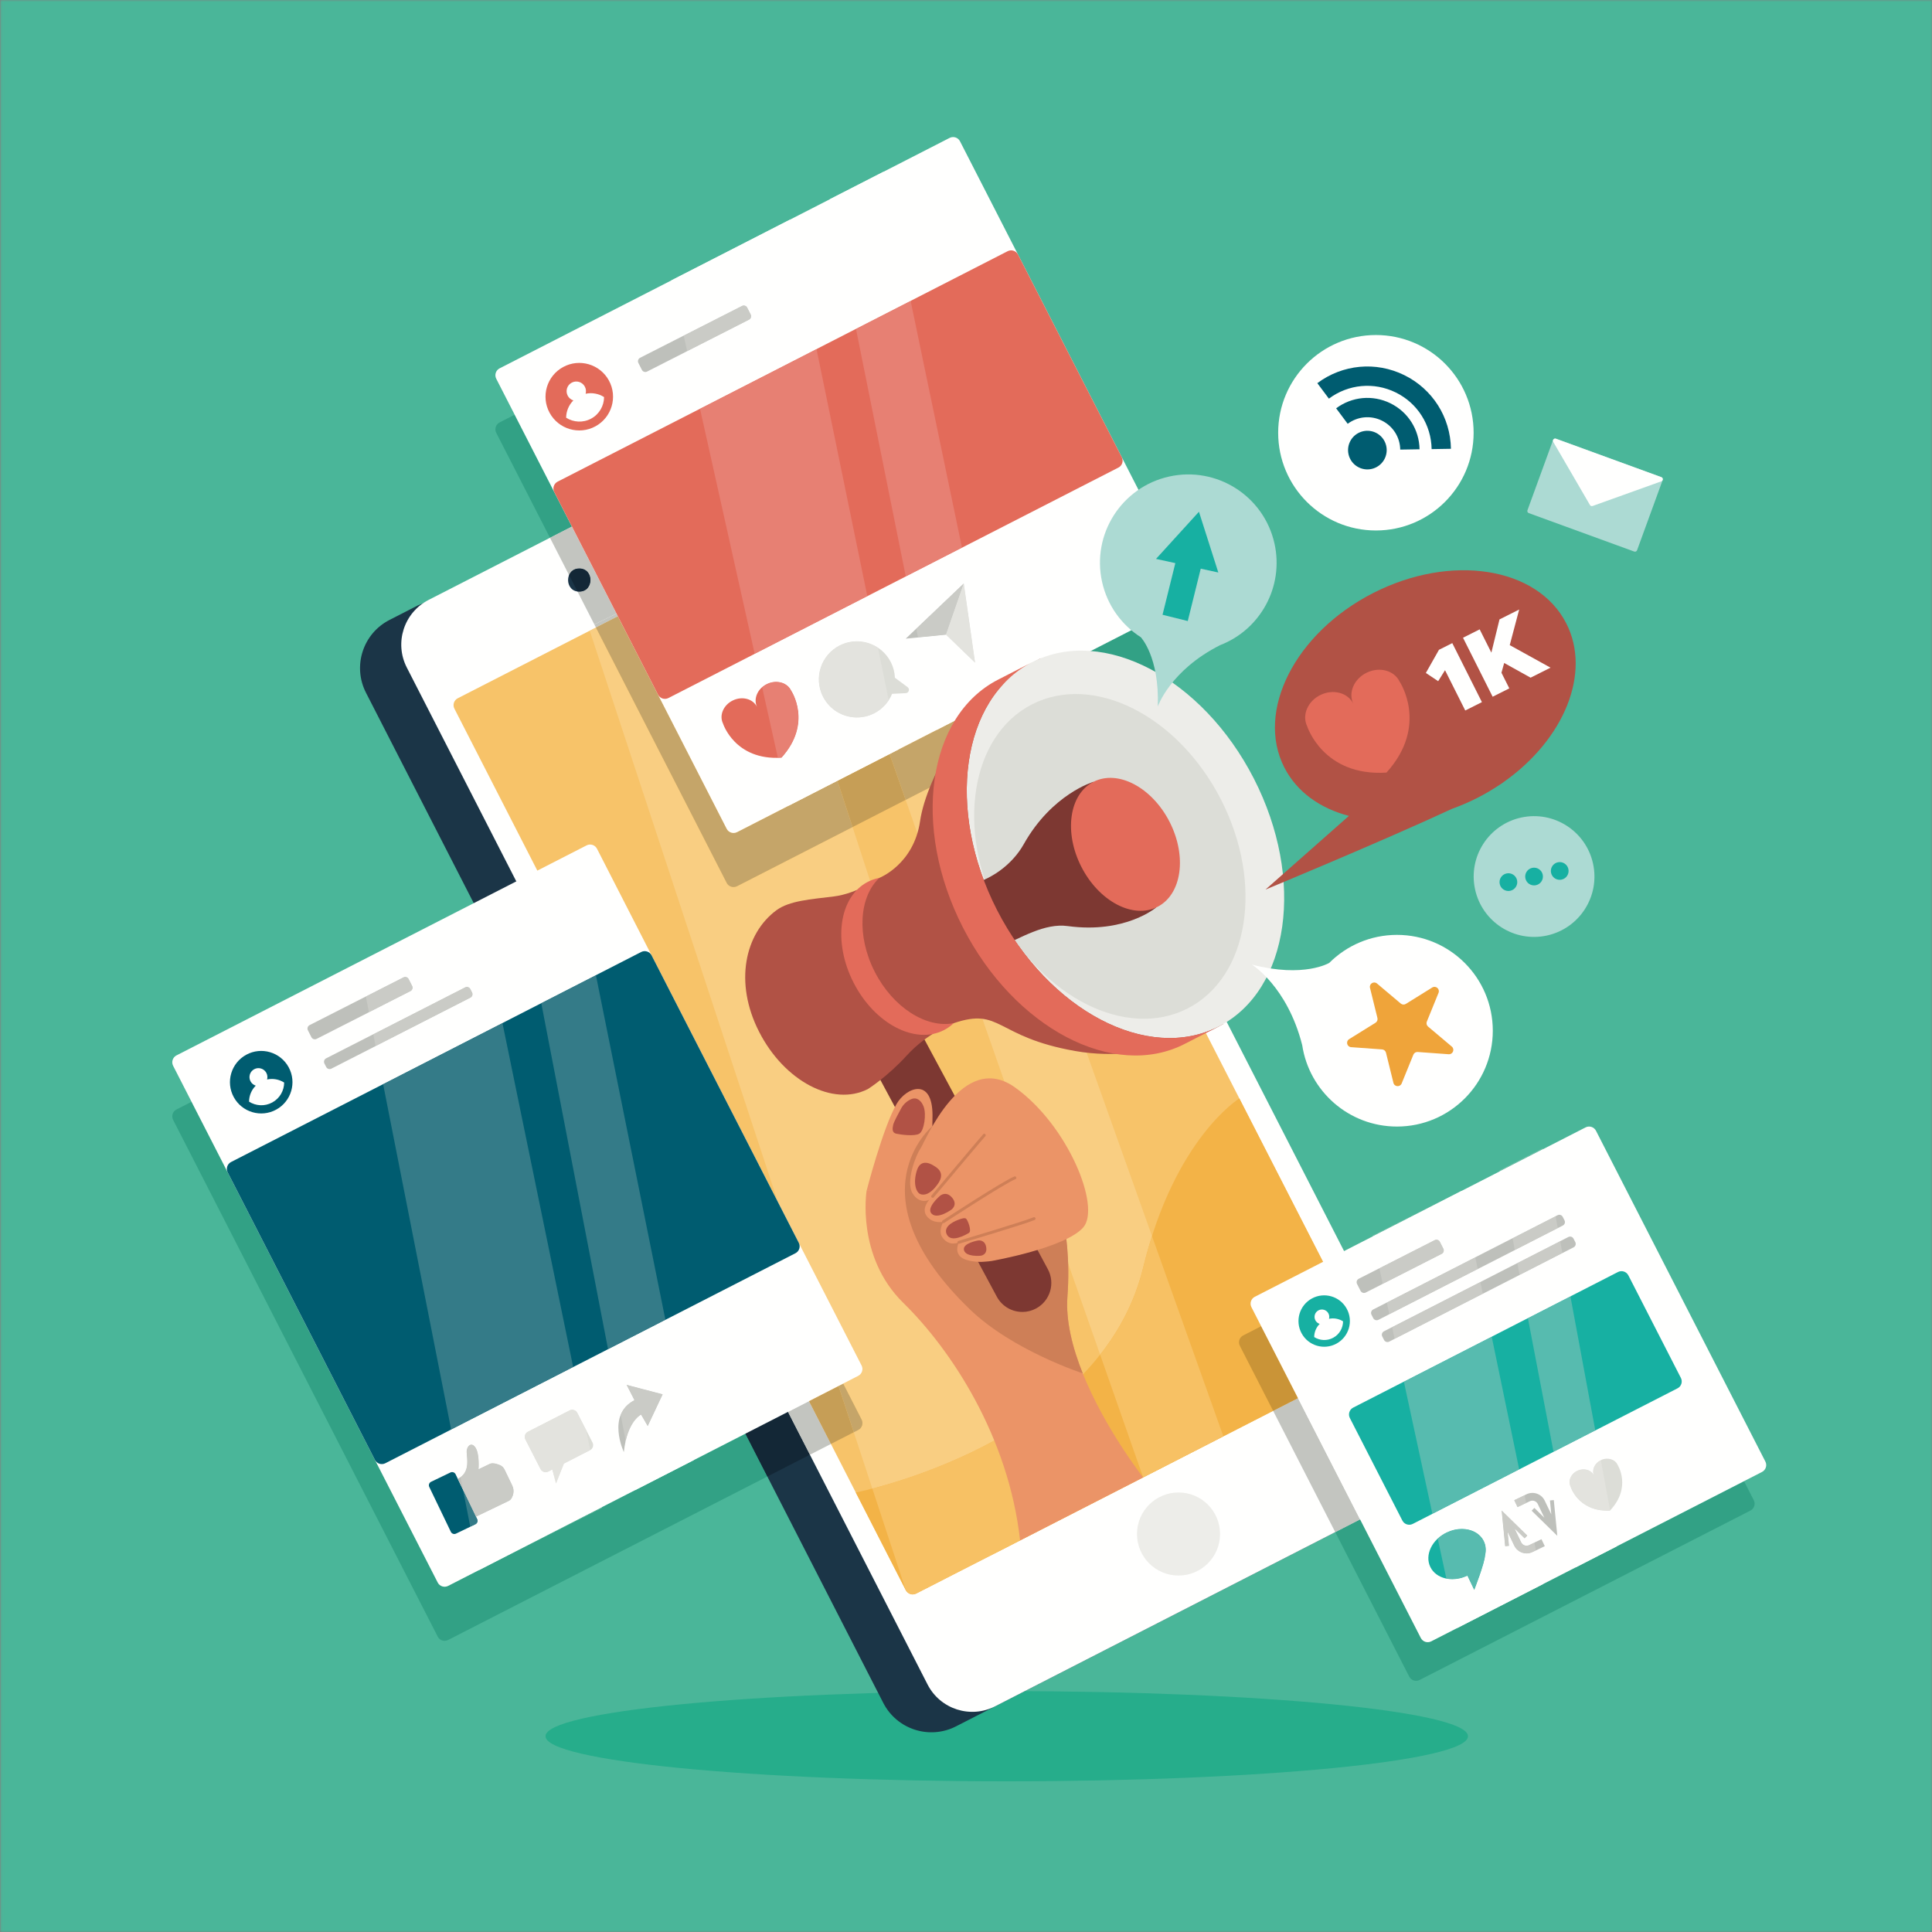 <?xml version="1.0" encoding="UTF-8"?>
<svg width="500px" height="500px" viewBox="0 0 500 500" version="1.1" xmlns="http://www.w3.org/2000/svg" xmlns:xlink="http://www.w3.org/1999/xlink">
    <rect x="0" y="0" width="500" height="500" fill="#808080" stroke="none"/>
    <!-- Generator: Sketch 52.3 (67297) - http://www.bohemiancoding.com/sketch -->
    <title>3392209</title>
    <desc>Created with Sketch.</desc>
    <defs>
        <polygon id="path-1" points="0.06 0 500 0 500 500 0.06 500"></polygon>
    </defs>
    <g id="Page-1" stroke="none" stroke-width="1" fill="none" fill-rule="evenodd">
        <g id="3392209">
            <g id="Group-3">
                <mask id="mask-2" fill="white">
                    <use xlink:href="#path-1"></use>
                </mask>
                <g id="Clip-2"></g>
                <polygon id="Fill-1" fill="#4AB699" mask="url(#mask-2)" points="0.06 500 500 500 500 0 0.06 0"></polygon>
            </g>
            <path d="M379.916,449.333 C379.916,455.776 326.472,461 260.547,461 C194.621,461 141.177,455.776 141.177,449.333 C141.177,442.89 194.621,437.667 260.547,437.667 C326.472,437.667 379.916,442.89 379.916,449.333" id="Fill-4" fill="#26AD8B"></path>
            <path d="M364.417,386.865 L247.423,446.775 C240.541,450.3 232.105,447.577 228.581,440.695 L94.719,179.284 C91.194,172.402 93.916,163.966 100.799,160.441 L108.138,156.683 L217.855,111.073 C224.738,107.549 225.89,104.341 229.414,111.223 L370.497,368.023 C374.022,374.905 371.299,383.342 364.417,386.865" id="Fill-5" fill="#1B3547"></path>
            <path d="M365.308,386.41 L257.549,441.591 C251.158,444.863 243.324,442.335 240.052,435.944 L105.278,172.753 C102.006,166.362 104.534,158.529 110.924,155.257 L218.683,100.076 C225.073,96.804 232.907,99.332 236.179,105.722 L370.953,368.913 C374.226,375.304 371.698,383.138 365.308,386.41" id="Fill-6" fill="#FFFFFE"></path>
            <path d="M164.342,145.077 C163.402,145.435 162.324,145.035 161.854,144.12 C161.35,143.137 161.737,141.932 162.72,141.427 L188.184,128.359 C189.162,127.854 190.371,128.243 190.876,129.226 C191.38,130.208 190.993,131.414 190.01,131.918 L164.546,144.986 L164.342,145.077" id="Fill-7" fill="#1B3547"></path>
            <path d="M149.916,153.116 C153.777,153.116 153.784,147.116 149.916,147.116 C146.056,147.116 146.049,153.116 149.916,153.116" id="Fill-8" fill="#1B3547"></path>
            <path d="M353.58,352.787 L237.122,412.422 C236.138,412.926 234.933,412.537 234.43,411.554 L117.599,183.401 C117.095,182.418 117.484,181.213 118.467,180.709 L234.926,121.074 C235.909,120.57 237.114,120.959 237.618,121.942 L354.449,350.095 C354.952,351.078 354.564,352.283 353.58,352.787" id="Fill-9" fill="#F7C369"></path>
            <path d="M221.473,386.252 L234.43,411.554 C234.933,412.537 236.138,412.926 237.122,412.422 L353.58,352.787 C354.564,352.283 354.952,351.078 354.449,350.095 L320.742,284.271 C320.742,284.271 304.02,294.52 295.847,328.032 C284.668,373.87 221.473,386.252 221.473,386.252" id="Fill-10" fill="#F3B347"></path>
            <path d="M235.187,413.854 L234.429,411.553 L234.43,411.554 C234.44,411.574 234.451,411.594 234.462,411.614 C234.823,412.265 235.5,412.639 236.202,412.642 C236.205,412.642 236.208,412.642 236.211,412.642 C236.212,412.642 236.212,412.642 236.213,412.642 C236.52,412.642 236.83,412.571 237.122,412.422 L260.407,400.498 L235.187,413.854 M152.625,163.218 L152.333,162.334 L153.82,161.607 L154.225,162.399 L152.625,163.218" id="Fill-11" fill="#FFFFFE"></path>
            <path d="M236.202,412.642 C235.5,412.639 234.823,412.265 234.462,411.614 C234.823,412.265 235.5,412.639 236.202,412.642 M225.761,385.239 L220.96,370.664 L222.112,370.074 C223.095,369.57 223.484,368.365 222.981,367.383 L218.213,358.071 L222.112,356.074 C223.095,355.57 223.484,354.365 222.981,353.383 L201.357,311.154 L152.625,163.218 L154.225,162.399 L188.063,228.479 C188.417,229.17 189.118,229.567 189.845,229.567 C190.151,229.567 190.463,229.497 190.755,229.347 L220.643,214.042 L269.854,364.829 C253.408,377.085 234.164,383.056 225.761,385.239" id="Fill-12" fill="#F9CE82"></path>
            <path d="M236.211,412.642 C236.208,412.642 236.205,412.642 236.202,412.642 C235.5,412.639 234.823,412.265 234.462,411.614 C234.451,411.594 234.44,411.574 234.43,411.554 L225.761,385.239 C234.164,383.056 253.408,377.085 269.854,364.829 L278.388,390.976 L260.407,400.498 L237.122,412.422 C236.83,412.571 236.52,412.642 236.213,412.642 C236.212,412.642 236.212,412.642 236.211,412.642" id="Fill-13" fill="#F7C164"></path>
            <path d="M284.71,350.581 L234.382,207.007 L254.274,196.821 L298.131,319.887 C297.317,322.435 296.55,325.148 295.847,328.032 C293.734,336.697 289.762,344.165 284.71,350.581" id="Fill-14" fill="#F9CE82"></path>
            <path d="M295.847,382.351 L284.71,350.581 C289.762,344.165 293.734,336.697 295.847,328.032 C296.55,325.148 297.317,322.435 298.131,319.887 L316.604,371.722 L306.111,377.094 L295.847,382.351" id="Fill-15" fill="#F7C164"></path>
            <path d="M315.751,397 C315.751,391.063 310.938,386.25 305.001,386.25 C299.063,386.25 294.251,391.063 294.251,397 C294.251,402.937 299.063,407.75 305.001,407.75 C310.938,407.75 315.751,402.937 315.751,397" id="Fill-16" fill="#EDEDE9"></path>
            <polyline id="Fill-17" fill="#C69E56" points="220.643 214.042 216.729 202.047 230.221 195.137 234.382 207.007 220.643 214.042"></polyline>
            <path d="M276.897,185.236 L271.217,174.145 L303.314,157.709 L308.082,167.02 C308.586,168.003 308.196,169.208 307.214,169.711 L276.897,185.236" id="Fill-18" fill="#32A185"></path>
            <polyline id="Fill-19" fill="#C3C5C0" points="271.456 188.022 265.776 176.931 271.217 174.145 276.897 185.236 271.456 188.022"></polyline>
            <polyline id="Fill-20" fill="#C69E56" points="254.274 196.821 250.054 184.981 256.245 181.811 257.195 181.325 265.776 176.931 271.456 188.022 254.274 196.821"></polyline>
            <path d="M142.332,139.174 L128.428,112.02 C127.924,111.037 128.313,109.832 129.296,109.328 L133.196,107.331 L143.432,127.321 C143.435,127.328 143.439,127.335 143.442,127.342 L148.012,136.265 L142.332,139.174" id="Fill-21" fill="#32A185"></path>
            <path d="M153.82,161.607 L149.456,153.086 C149.603,153.105 149.756,153.116 149.916,153.116 C153.777,153.116 153.784,147.116 149.916,147.116 C148.558,147.116 147.676,147.859 147.273,148.822 L142.332,139.174 L148.012,136.265 L159.554,158.804 L153.82,161.607" id="Fill-22" fill="#C3C5C0"></path>
            <path d="M149.916,153.116 C149.756,153.116 149.603,153.105 149.456,153.086 L147.273,148.822 C147.676,147.859 148.558,147.116 149.916,147.116 C153.784,147.116 153.777,153.116 149.916,153.116" id="Fill-23" fill="#132736"></path>
            <polyline id="Fill-24" fill="#C3C5C0" points="154.225 162.399 153.82 161.607 159.554 158.804 159.905 159.49 154.225 162.399"></polyline>
            <path d="M189.845,229.567 C189.118,229.567 188.417,229.17 188.063,228.479 L154.225,162.399 L159.905,159.49 L188.063,214.479 C188.417,215.17 189.118,215.567 189.845,215.567 C190.152,215.567 190.463,215.497 190.755,215.347 L204.081,208.523 L204.712,208.2 L216.729,202.047 L220.643,214.042 L190.755,229.347 C190.463,229.497 190.151,229.567 189.845,229.567" id="Fill-25" fill="#C5A569"></path>
            <polyline id="Fill-26" fill="#C5A569" points="234.382 207.007 230.221 195.137 250.054 184.981 254.274 196.821 234.382 207.007"></polyline>
            <path d="M307.214,155.711 L190.755,215.347 C189.772,215.851 188.566,215.462 188.063,214.479 L128.428,98.02 C127.924,97.037 128.313,95.832 129.296,95.328 L245.755,35.692 C246.738,35.189 247.943,35.578 248.447,36.561 L308.082,153.02 C308.586,154.003 308.196,155.208 307.214,155.711" id="Fill-27" fill="#FFFFFE"></path>
            <path d="M289.444,121.011 L172.985,180.647 C172.002,181.15 170.797,180.761 170.294,179.778 L143.442,127.342 C142.939,126.359 143.328,125.154 144.311,124.65 L260.77,65.015 C261.753,64.511 262.958,64.9 263.462,65.883 L290.313,118.319 C290.816,119.302 290.428,120.508 289.444,121.011" id="Fill-28" fill="#E36B5A"></path>
            <path d="M157.591,98.485 C159.898,102.723 158.332,108.029 154.093,110.336 C149.855,112.643 144.549,111.077 142.242,106.838 C139.935,102.6 141.501,97.294 145.74,94.987 C149.978,92.68 155.284,94.246 157.591,98.485" id="Fill-29" fill="#E36B5A"></path>
            <path d="M151.558,101.903 C151.724,101.3 151.667,100.635 151.344,100.042 C150.683,98.826 149.161,98.377 147.945,99.039 C146.729,99.7 146.28,101.223 146.941,102.438 C147.264,103.031 147.792,103.44 148.389,103.628 C147.191,104.825 146.528,106.444 146.517,108.105 C148.413,109.313 150.889,109.481 153.002,108.331 C155.116,107.181 156.318,105.01 156.333,102.763 C154.932,101.87 153.213,101.547 151.558,101.903" id="Fill-30" fill="#FFFFFE"></path>
            <path d="M204.747,178.718 C203.728,176.604 200.926,175.841 198.49,177.016 C196.053,178.19 194.905,180.857 195.924,182.972 C194.905,180.857 192.103,180.095 189.667,181.269 C187.23,182.444 186.082,185.11 187.102,187.225 C187.102,187.225 190.136,196.86 202.249,196.089 C210.395,187.093 204.747,178.718 204.747,178.718" id="Fill-31" fill="#E36B5A"></path>
            <path d="M234.882,177.828 L231.605,175.399 C231.547,174.044 231.215,172.68 230.564,171.39 C228.112,166.532 222.186,164.581 217.327,167.032 C212.469,169.484 210.518,175.411 212.969,180.269 C215.421,185.128 221.348,187.079 226.207,184.627 C228.41,183.515 230.008,181.685 230.876,179.566 L234.41,179.389 C235.222,179.349 235.536,178.312 234.882,177.828" id="Fill-32" fill="#DCDDD7"></path>
            <polyline id="Fill-33" fill="#BEC0BB" points="249.426 150.993 244.823 164.25 234.408 165.285 249.426 150.993"></polyline>
            <polyline id="Fill-34" fill="#DCDDD7" points="249.426 150.993 244.823 164.25 252.355 171.516 249.426 150.993"></polyline>
            <path d="M166.121,95.725 L165.214,93.941 C164.963,93.449 165.159,92.847 165.651,92.597 L192.036,79.171 C192.528,78.92 193.13,79.116 193.38,79.608 L194.288,81.392 C194.538,81.884 194.342,82.486 193.85,82.736 L167.466,96.162 C166.974,96.413 166.372,96.217 166.121,95.725" id="Fill-35" fill="#BEC0BB"></path>
            <path d="M204.081,208.523 L201.316,196.129 C201.621,196.123 201.931,196.11 202.249,196.089 C210.395,187.093 204.747,178.718 204.747,178.718 C204.052,177.277 202.53,176.464 200.859,176.464 C200.078,176.464 199.266,176.642 198.49,177.016 C198.023,177.241 197.603,177.521 197.237,177.841 L195.312,169.214 L224.461,154.287 L227.199,167.606 C225.589,166.545 223.693,165.974 221.759,165.974 C220.266,165.974 218.751,166.314 217.327,167.032 C212.469,169.484 210.518,175.411 212.969,180.269 C214.703,183.704 218.173,185.686 221.774,185.686 C223.267,185.686 224.783,185.345 226.207,184.627 C227.806,183.819 229.087,182.633 230.001,181.234 L232.608,193.915 L204.712,208.2 L204.081,208.523" id="Fill-36" fill="#FFFFFE"></path>
            <path d="M181.162,105.779 L177.839,90.883 L193.85,82.736 C194.342,82.486 194.538,81.884 194.288,81.392 L193.38,79.608 C193.204,79.261 192.853,79.062 192.488,79.062 C192.336,79.062 192.181,79.097 192.036,79.171 L176.94,86.852 L173.753,72.563 L204.43,56.854 L211.314,90.34 L181.162,105.779" id="Fill-37" fill="#FFFFFE"></path>
            <polyline id="Fill-38" fill="#E78073" points="195.312 169.214 181.162 105.779 211.314 90.34 224.461 154.287 195.312 169.214"></polyline>
            <path d="M201.316,196.129 L197.237,177.841 C197.603,177.521 198.023,177.241 198.49,177.016 C199.266,176.642 200.078,176.464 200.859,176.464 C202.53,176.464 204.052,177.277 204.747,178.718 C204.747,178.718 210.395,187.093 202.249,196.089 C201.931,196.11 201.621,196.123 201.316,196.129" id="Fill-39" fill="#E78073"></path>
            <path d="M221.774,185.686 C218.173,185.686 214.703,183.704 212.969,180.269 C210.518,175.411 212.469,169.484 217.327,167.032 C218.751,166.314 220.266,165.974 221.759,165.974 C223.693,165.974 225.589,166.545 227.199,167.606 L230.001,181.234 C229.087,182.633 227.806,183.819 226.207,184.627 C224.783,185.345 223.267,185.686 221.774,185.686" id="Fill-40" fill="#E3E3DE"></path>
            <path d="M177.839,90.883 L176.94,86.852 L192.036,79.171 C192.181,79.097 192.336,79.062 192.488,79.062 C192.853,79.062 193.204,79.261 193.38,79.608 L194.288,81.392 C194.538,81.884 194.342,82.486 193.85,82.736 L177.839,90.883" id="Fill-41" fill="#CACBC6"></path>
            <polyline id="Fill-42" fill="#D0AF72" points="256.245 181.811 257.195 181.325 256.245 181.811"></polyline>
            <path d="M242.398,188.902 L237.585,164.969 L244.823,164.25 L249.426,150.993 L237.128,162.696 L234.413,149.191 L248.96,141.742 L257.195,181.325 L256.245,181.811 L242.398,188.902 M249.426,150.993 L244.823,164.25 L252.355,171.516 L249.426,150.993 M221.527,85.11 L214.78,51.554 L228.711,44.42 L235.67,77.867 L221.527,85.11" id="Fill-43" fill="#FFFFFE"></path>
            <polyline id="Fill-44" fill="#E78073" points="234.413 149.191 221.527 85.11 235.67 77.867 248.96 141.742 234.413 149.191"></polyline>
            <polyline id="Fill-45" fill="#CACBC6" points="237.585 164.969 237.128 162.696 249.426 150.993 244.823 164.25 237.585 164.969"></polyline>
            <polyline id="Fill-46" fill="#E3E3DE" points="252.355 171.516 244.823 164.25 249.426 150.993 252.355 171.516"></polyline>
            <path d="M381.373,111.997 C381.373,98.029 370.05,86.705 356.082,86.705 C342.113,86.705 330.79,98.029 330.79,111.997 C330.79,125.964 342.113,137.288 356.082,137.288 C370.05,137.288 381.373,125.964 381.373,111.997" id="Fill-47" fill="#FFFFFE"></path>
            <path d="M358.364,118.689 C359.582,116.21 358.561,113.214 356.082,111.997 C353.604,110.779 350.606,111.801 349.39,114.279 C348.172,116.758 349.193,119.754 351.672,120.972 C354.15,122.189 357.146,121.167 358.364,118.689" id="Fill-48" fill="#005C70"></path>
            <path d="M348.782,109.677 L345.792,105.67 C349.878,102.62 355.256,102.121 359.83,104.368 C364.401,106.614 367.294,111.175 367.378,116.273 L362.378,116.355 C362.325,113.144 360.504,110.27 357.625,108.855 C354.745,107.44 351.356,107.755 348.782,109.677" id="Fill-49" fill="#005C70"></path>
            <path d="M343.915,103.169 L340.924,99.162 C347.471,94.276 356.087,93.476 363.412,97.075 C370.737,100.674 375.37,107.981 375.503,116.147 L370.504,116.229 C370.401,109.949 366.839,104.33 361.208,101.563 C355.575,98.796 348.949,99.411 343.915,103.169" id="Fill-50" fill="#005C70"></path>
            <path d="M422.938,142.742 L395.646,132.791 C395.349,132.682 395.195,132.353 395.304,132.055 L401.934,113.876 C402.042,113.579 402.371,113.425 402.669,113.534 L429.96,123.486 C430.257,123.594 430.41,123.923 430.302,124.221 L423.673,142.4 C423.564,142.698 423.235,142.851 422.938,142.742" id="Fill-51" fill="#ACDAD3"></path>
            <path d="M429.974,124.557 C430.463,124.363 430.453,123.666 429.958,123.485 L416.314,118.51 L402.67,113.534 C402.175,113.354 401.719,113.88 401.969,114.345 L411.47,130.682 C411.607,130.938 411.915,131.051 412.186,130.943 L429.974,124.557" id="Fill-52" fill="#FFFFFE"></path>
            <path d="M412.282,223.525 C410.448,215.093 402.125,209.744 393.692,211.579 C385.26,213.413 379.911,221.736 381.746,230.168 C383.58,238.601 391.903,243.95 400.336,242.115 C408.769,240.281 414.117,231.958 412.282,223.525" id="Fill-53" fill="#ACDAD3"></path>
            <path d="M399.257,226.359 C398.987,225.12 397.765,224.334 396.526,224.604 C395.287,224.874 394.502,226.096 394.771,227.335 C395.041,228.574 396.264,229.359 397.502,229.09 C398.741,228.82 399.526,227.598 399.257,226.359" id="Fill-54" fill="#17B0A2"></path>
            <path d="M392.616,227.804 C392.347,226.565 391.124,225.779 389.885,226.049 C388.646,226.318 387.86,227.541 388.13,228.78 C388.399,230.019 389.622,230.804 390.861,230.535 C392.1,230.265 392.886,229.042 392.616,227.804" id="Fill-55" fill="#17B0A2"></path>
            <path d="M405.898,224.914 C405.629,223.675 404.406,222.89 403.167,223.159 C401.929,223.429 401.143,224.651 401.412,225.89 C401.682,227.129 402.904,227.915 404.144,227.645 C405.382,227.375 406.168,226.153 405.898,224.914" id="Fill-56" fill="#17B0A2"></path>
            <path d="M224.271,308.179 C224.271,308.179 221.521,325.179 233.771,337.179 C246.021,349.179 260.98,371.595 264.001,398.658 L295.847,382.351 C295.847,382.351 285.961,369.768 280.205,355.413 C277.553,348.799 275.777,341.809 276.251,335.5 C277.65,316.838 272.001,304 272.001,304 L232.802,307.432 L224.271,308.179" id="Fill-57" fill="#EB9467"></path>
            <path d="M251.439,323.413 L223.07,270.603 C221.11,266.953 222.479,262.405 226.128,260.445 C229.778,258.486 234.324,259.854 236.284,263.503 L266.646,320.025" id="Fill-58" fill="#7D3832"></path>
            <path d="M224.271,308.179 C224.271,308.179 228.477,291.878 232.024,285.717 C234.501,281.413 241.334,278.667 241.334,288.667 C241.334,298.667 240.001,308.179 240.001,308.179 L224.271,308.179" id="Fill-59" fill="#EB9467"></path>
            <path d="M280.205,355.413 C277.553,348.799 275.777,341.809 276.251,335.5 C277.65,316.838 272.001,304 272.001,304 L241.334,291.409 C241.334,291.409 220,308.978 251.044,338.896 C262.086,349.538 280.205,355.413 280.205,355.413" id="Fill-60" fill="#CE7F57"></path>
            <path d="M266.646,320.025 L271.188,328.479 C273.148,332.128 271.778,336.676 268.13,338.635 C267.043,339.219 265.875,339.508 264.72,339.528 C262,339.577 259.35,338.139 257.974,335.577 L251.439,323.413" id="Fill-61" fill="#7D3832"></path>
            <path d="M256.668,326.333 C256.668,326.333 275.668,323 280.334,317.667 C285.001,312.333 276.334,291.159 262.668,281.413 C249.001,271.667 239.43,295.485 238.215,297.243 C237.001,299 234.334,305.833 236.167,308.833 C238.001,311.833 240.501,310.5 240.501,310.5 C240.501,310.5 238.264,312.848 239.93,314.848 C241.597,316.848 244.167,316.167 244.167,316.167 C244.167,316.167 242.673,318.602 243.945,320.315 C245.751,322.75 248.167,321.5 248.167,321.5 C248.167,321.5 247.001,323.667 248.501,325.167 C250.001,326.667 253.974,326.577 253.974,326.577 C253.974,326.577 255.899,326.476 256.668,326.333" id="Fill-62" fill="#EB9467"></path>
            <path d="M241.366,310 L241.125,309.912 C240.967,309.779 240.946,309.543 241.079,309.384 C241.599,308.765 253.815,294.195 254.462,293.528 C254.608,293.379 254.845,293.376 254.992,293.52 C255.142,293.664 255.145,293.901 255.001,294.05 C254.498,294.568 246.05,304.622 241.654,309.866 C241.58,309.954 241.473,310 241.366,310" id="Fill-63" fill="#CE7F57"></path>
            <path d="M244.168,316.542 C244.045,316.542 243.926,316.482 243.854,316.372 C243.74,316.199 243.789,315.967 243.962,315.854 C244.597,315.438 259.542,305.664 262.514,304.471 C262.705,304.395 262.925,304.486 263.001,304.679 C263.078,304.871 262.985,305.089 262.793,305.166 C259.89,306.332 244.528,316.38 244.373,316.48 L244.168,316.542" id="Fill-64" fill="#CE7F57"></path>
            <path d="M248.167,321.875 C248.006,321.875 247.856,321.77 247.808,321.607 C247.749,321.408 247.862,321.2 248.061,321.141 C248.232,321.09 265.271,316.011 267.474,315.032 C267.664,314.949 267.884,315.033 267.969,315.223 C268.053,315.412 267.968,315.634 267.778,315.718 C265.532,316.716 248.978,321.649 248.274,321.859 L248.167,321.875" id="Fill-65" fill="#CE7F57"></path>
            <path d="M235.814,284.464 C234.71,284.946 233.801,285.791 233.221,286.848 C232.431,288.287 231.326,290.373 231.167,291.06 C230.917,292.144 230.838,293.144 231.94,293.394 C233.042,293.644 236.667,294.144 237.917,293.394 C239.167,292.644 239.789,288.398 239.039,286.398 C238.482,284.914 237.316,283.808 235.814,284.464" id="Fill-66" fill="#B15245"></path>
            <path d="M241.688,301.707 C241.688,301.707 238.438,299.345 237.313,302.829 C236.188,306.313 237.168,308.563 238.116,309 C239.063,309.438 240.813,309.188 242.813,306.25 C244.813,303.313 242.175,302.001 241.688,301.707" id="Fill-67" fill="#B15245"></path>
            <path d="M243.282,309.469 C243.282,309.469 239.563,312.594 241.126,314.125 C242.688,315.656 246.251,313.031 246.251,313.031 C246.251,313.031 247.938,311.836 246.438,310 C244.938,308.164 243.435,309.335 243.282,309.469" id="Fill-68" fill="#B15245"></path>
            <path d="M253.126,321.037 C253.126,321.037 248.993,321.721 249.479,323.544 C249.965,325.367 253.763,324.985 253.763,324.985 C253.763,324.985 255.541,324.84 255.234,322.818 C254.929,320.796 253.298,321.005 253.126,321.037" id="Fill-69" fill="#B15245"></path>
            <path d="M247.942,315.709 C247.942,315.709 243.908,317.07 245.001,319.417 C246.094,321.763 249.917,319.583 250.751,319.083 C251.584,318.583 250.417,315.667 250.001,315.375 C249.584,315.083 248.516,315.479 247.942,315.709" id="Fill-70" fill="#B15245"></path>
            <path d="M246.814,264.802 C246.814,264.802 240.13,267.172 234.667,273.164 C229.62,278.702 224.623,281.839 224.623,281.839 C215.617,286.451 203.013,279.833 196.471,267.058 C189.929,254.282 192.785,241.574 200.933,235.576 C204.306,233.092 209.751,232.75 215.797,232 C221.843,231.25 227.562,227.199 227.562,227.199 C227.562,227.199 236.48,223.75 238.116,212.5 C239.751,201.25 251.584,179.274 269.293,170.387 L316.604,264.997 C316.604,264.997 299.001,275.664 278.251,272 C257.501,268.335 259.128,260.604 246.814,264.802" id="Fill-71" fill="#B15245"></path>
            <path d="M324.5,201.498 C337.831,227.532 333.761,256.255 315.408,265.652 C297.056,275.051 271.371,261.564 258.04,235.53 C244.708,209.496 248.779,180.772 267.131,171.375 C285.483,161.977 311.168,175.463 324.5,201.498" id="Fill-72" fill="#EDEDE9"></path>
            <path d="M315.982,206.908 C327.109,228.638 323.254,252.847 307.371,260.979 C291.488,269.112 269.593,258.091 258.465,236.36 C247.338,214.631 251.193,190.422 267.076,182.289 C282.959,174.156 304.854,185.178 315.982,206.908" id="Fill-73" fill="#DCDDD7"></path>
            <path d="M291.27,218.514 L282.985,202.336 C282.985,202.336 272.255,205.45 264.922,218.514 C262.037,223.653 256.382,227.974 250.002,229.149 C244.167,230.225 252.354,237.25 252.354,237.25 C252.354,237.25 255.27,246.604 258.135,245.354 C264.337,242.647 270.358,238.849 276.334,239.667 C291.177,241.697 299.177,234.879 299.177,234.879 L291.27,218.514" id="Fill-74" fill="#7D3832"></path>
            <path d="M267.131,171.375 C248.779,180.772 244.708,209.496 258.04,235.53 C271.371,261.564 297.056,275.051 315.408,265.652 L306.58,270.174 C288.228,279.571 262.543,266.085 249.211,240.051 C235.88,214.017 239.95,185.293 258.303,175.896 L267.131,171.375" id="Fill-75" fill="#E36B5A"></path>
            <path d="M226.398,251.525 C221.651,242.256 222.323,232.15 227.562,227.199 C226.543,227.394 225.556,227.727 224.617,228.208 C217.143,232.035 215.486,243.732 220.915,254.333 C226.343,264.935 236.803,270.427 244.276,266.6 C245.215,266.119 246.062,265.513 246.814,264.802 C239.735,266.157 231.144,260.794 226.398,251.525" id="Fill-76" fill="#E36B5A"></path>
            <path d="M302.674,212.674 C307.249,221.608 305.853,231.466 299.554,234.691 C293.256,237.917 284.44,233.288 279.865,224.354 C275.29,215.419 276.688,205.562 282.985,202.336 C289.284,199.111 298.099,203.739 302.674,212.674" id="Fill-77" fill="#E36B5A"></path>
            <path d="M405.338,161.302 C397.852,146.683 375.455,143.192 355.313,153.507 C335.171,163.821 324.911,184.034 332.397,198.653 C335.636,204.977 341.667,209.213 349.097,211.156 L327.501,230.225 C327.501,230.225 357.463,217.822 375.798,209.314 C378.018,208.516 380.233,207.568 382.423,206.447 C384.394,205.438 386.267,204.331 388.041,203.146 C388.542,202.837 388.94,202.564 389.221,202.336 C404.765,191.366 411.927,174.169 405.338,161.302" id="Fill-78" fill="#B15245"></path>
            <path d="M362.209,176.386 C360.826,173.518 357.027,172.484 353.724,174.077 C350.419,175.67 348.862,179.286 350.244,182.153 C348.862,179.286 345.063,178.252 341.759,179.845 C338.455,181.438 336.897,185.054 338.28,187.921 C338.28,187.921 342.396,200.988 358.82,199.942 C369.868,187.743 362.209,176.386 362.209,176.386" id="Fill-79" fill="#E36B5A"></path>
            <polyline id="Fill-80" fill="#FFFFFE" points="373.971 173.45 372.196 176.29 369.012 174.16 372.404 168.169 375.85 166.439 383.518 181.709 379.206 183.875 373.971 173.45"></polyline>
            <polyline id="Fill-81" fill="#FFFFFE" points="378.626 165.045 382.938 162.879 385.963 168.903 388.072 160.301 393.162 157.745 390.72 166.958 401.274 172.791 396.118 175.381 389.281 171.577 388.575 174.104 390.606 178.149 386.294 180.314 378.626 165.045"></polyline>
            <path d="M361.532,241.946 C354.693,241.946 348.501,244.715 344.014,249.193 C344.014,249.193 337.512,253.146 323.991,249.641 C323.991,249.641 333.149,255.268 337.011,270.476 C338.809,282.404 349.103,291.55 361.532,291.55 C375.23,291.55 386.334,280.445 386.334,266.748 C386.334,253.051 375.23,241.946 361.532,241.946" id="Fill-82" fill="#FFFFFE"></path>
            <path d="M356.37,254.533 L362.514,259.715 C362.886,260.028 363.418,260.067 363.832,259.81 L370.657,255.568 C371.582,254.994 372.702,255.938 372.292,256.947 L369.263,264.391 C369.079,264.841 369.207,265.359 369.579,265.673 L375.722,270.854 C376.555,271.556 376.002,272.913 374.916,272.834 L366.901,272.254 C366.416,272.219 365.963,272.5 365.779,272.951 L362.75,280.395 C362.34,281.403 360.878,281.297 360.617,280.24 L358.692,272.438 C358.576,271.965 358.168,271.621 357.683,271.586 L349.668,271.006 C348.582,270.927 348.23,269.504 349.155,268.93 L355.981,264.688 C356.395,264.432 356.596,263.938 356.479,263.464 L354.555,255.662 C354.294,254.604 355.538,253.832 356.37,254.533" id="Fill-83" fill="#EFA43A"></path>
            <path d="M285.216,150.591 C286.581,156.744 290.309,161.762 295.232,164.904 C295.233,164.905 300.087,169.965 299.634,182.828 C299.634,182.828 302.867,173.466 315.777,166.956 C326.15,162.956 332.322,151.87 329.841,140.687 C327.105,128.364 314.899,120.592 302.576,123.327 C290.253,126.062 282.48,138.268 285.216,150.591" id="Fill-84" fill="#ACDAD3"></path>
            <polyline id="Fill-85" fill="#17B0A2" points="315.301 148.164 310.287 132.439 299.177 144.644 304.176 145.735 300.862 159.104 307.392 160.722 310.751 147.17 315.301 148.164"></polyline>
            <path d="M366.49,434.995 C365.763,434.995 365.062,434.597 364.708,433.906 L345.564,396.52 L351.998,393.226 L367.708,423.906 C368.062,424.597 368.763,424.995 369.49,424.995 C369.797,424.995 370.108,424.924 370.399,424.774 L377.084,421.351 L377.084,421.352 L451.353,383.32 L453.875,388.245 C454.379,389.229 453.99,390.434 453.007,390.937 L367.399,434.774 C367.108,434.924 366.797,434.995 366.49,434.995" id="Fill-86" fill="#32A185"></path>
            <polyline id="Fill-87" fill="#C3C5C0" points="345.564 396.52 329.487 365.124 335.921 361.83 351.998 393.226 345.564 396.52"></polyline>
            <path d="M329.487,365.124 L320.871,348.299 C320.367,347.315 320.756,346.11 321.739,345.607 L326.393,343.224 L335.921,361.83 L329.487,365.124" id="Fill-88" fill="#CA9437"></path>
            <path d="M456.007,380.938 L370.399,424.774 C369.417,425.278 368.211,424.889 367.708,423.906 L323.871,338.299 C323.367,337.315 323.756,336.11 324.739,335.607 L410.347,291.769 C411.329,291.267 412.535,291.655 413.038,292.639 L456.875,378.245 C457.379,379.228 456.99,380.434 456.007,380.938" id="Fill-89" fill="#FFFFFE"></path>
            <path d="M434.144,359.298 L365.621,394.387 C364.638,394.89 363.433,394.501 362.93,393.518 L349.339,366.978 C348.836,365.995 349.225,364.79 350.208,364.286 L418.729,329.198 C419.713,328.694 420.918,329.083 421.422,330.066 L435.012,356.606 C435.516,357.59 435.127,358.795 434.144,359.298" id="Fill-90" fill="#17B0A2"></path>
            <path d="M348.539,338.708 C350.295,341.934 349.103,345.973 345.877,347.729 C342.65,349.484 338.611,348.292 336.855,345.065 C335.101,341.84 336.292,337.801 339.519,336.045 C342.744,334.289 346.783,335.481 348.539,338.708" id="Fill-91" fill="#17B0A2"></path>
            <path d="M343.946,341.31 C344.073,340.851 344.029,340.344 343.784,339.893 C343.28,338.968 342.122,338.626 341.196,339.129 C340.271,339.633 339.93,340.791 340.433,341.717 C340.679,342.168 341.08,342.479 341.534,342.622 C340.622,343.533 340.118,344.766 340.11,346.03 C341.553,346.949 343.438,347.077 345.046,346.202 C346.654,345.326 347.57,343.674 347.581,341.964 C346.515,341.284 345.206,341.038 343.946,341.31" id="Fill-92" fill="#FFFFFE"></path>
            <path d="M352.108,334.069 L351.201,332.287 C350.95,331.795 351.147,331.192 351.639,330.942 L371.296,320.939 C371.787,320.689 372.39,320.885 372.64,321.377 L373.547,323.159 C373.798,323.651 373.602,324.254 373.109,324.504 L353.452,334.507 C352.961,334.757 352.358,334.562 352.108,334.069" id="Fill-93" fill="#BEC0BB"></path>
            <path d="M355.391,341.135 L354.936,340.244 C354.685,339.752 354.879,339.149 355.37,338.898 L403.095,314.494 C403.587,314.243 404.189,314.437 404.44,314.93 L404.896,315.82 C405.146,316.313 404.952,316.915 404.461,317.166 L356.736,341.57 C356.244,341.821 355.642,341.627 355.391,341.135" id="Fill-94" fill="#BEC0BB"></path>
            <path d="M358.183,346.775 L357.728,345.885 C357.477,345.393 357.671,344.79 358.162,344.539 L405.887,320.135 C406.379,319.884 406.981,320.078 407.232,320.57 L407.687,321.461 C407.938,321.953 407.744,322.556 407.253,322.807 L359.528,347.211 C359.036,347.462 358.434,347.268 358.183,346.775" id="Fill-95" fill="#BEC0BB"></path>
            <path d="M418.642,379.111 C417.98,377.645 416.075,377.075 414.386,377.838 C412.697,378.601 411.865,380.406 412.526,381.872 C411.865,380.406 409.96,379.836 408.27,380.599 C406.582,381.361 405.75,383.167 406.411,384.633 C406.411,384.633 408.323,391.284 416.632,390.965 C422.366,384.944 418.642,379.111 418.642,379.111" id="Fill-96" fill="#DCDDD7"></path>
            <path d="M384.013,398.867 C382.533,395.782 378.232,394.768 374.406,396.603 C370.58,398.437 368.678,402.425 370.156,405.51 C371.636,408.595 375.936,409.608 379.763,407.774 L381.532,411.467 C381.532,411.467 384.215,404.657 384.338,402.507 L384.338,402.5 C384.641,401.268 384.559,400.006 384.013,398.867" id="Fill-97" fill="#17B0A2"></path>
            <path d="M395.732,399.876 C394.967,400.238 394.052,399.918 393.686,399.156 L391.977,395.591 L394.569,398.128 L395.269,397.413 L388.624,390.91 L389.534,400.162 L390.528,400.064 L390.174,396.455 L391.884,400.021 C392.49,401.286 393.757,402.025 395.074,402.025 C395.586,402.025 396.105,401.914 396.597,401.679 L399.794,400.145 L398.929,398.343 L395.732,399.876" id="Fill-98" fill="#BEC0BB"></path>
            <path d="M395.932,388.515 C396.694,388.148 397.606,388.474 397.973,389.233 L399.678,392.789 L397.086,390.252 L396.386,390.967 L403.03,397.471 L402.121,388.218 L401.126,388.315 L401.48,391.925 L399.775,388.368 C399.368,387.519 398.653,386.878 397.765,386.564 C396.875,386.252 395.916,386.304 395.066,386.712 L391.872,388.243 L392.737,390.046 L395.932,388.515" id="Fill-99" fill="#BEC0BB"></path>
            <polyline id="Fill-100" fill="#5EB298" points="377.084 421.352 377.084 421.352 399.31 409.97 399.311 409.971 377.084 421.352"></polyline>
            <path d="M377.084,421.352 L374.319,408.539 C374.812,408.638 375.326,408.688 375.853,408.688 C377.126,408.688 378.471,408.394 379.763,407.774 L381.532,411.467 C381.532,411.467 384.215,404.657 384.338,402.507 L384.338,402.5 C384.641,401.268 384.559,400.006 384.013,398.867 C383.033,396.824 380.814,395.688 378.316,395.688 C377.043,395.688 375.698,395.983 374.406,396.603 C373.523,397.026 372.743,397.563 372.083,398.178 L370.703,391.784 L393.164,380.282 L394.547,386.961 L391.872,388.243 L392.737,390.046 L394.965,388.978 L397.086,399.227 L395.732,399.876 C395.519,399.977 395.293,400.025 395.072,400.025 C394.499,400.025 393.95,399.705 393.686,399.156 L391.977,395.591 L394.569,398.128 L395.269,397.413 L388.624,390.91 L389.534,400.162 L390.528,400.064 L390.174,396.455 L391.884,400.021 C392.49,401.286 393.757,402.025 395.074,402.025 C395.586,402.025 396.105,401.914 396.597,401.679 L397.504,401.244 L399.311,409.971 L377.084,421.351 M363.32,357.572 L360.93,346.494 L383.753,334.823 L386.053,345.931 L363.32,357.572 M360.275,343.459 L359.556,340.128 L382.43,328.432 L383.122,331.775 L360.275,343.459" id="Fill-101" fill="#FFFFFE"></path>
            <polyline id="Fill-102" fill="#6CBFA7" points="355.213 320.002 355.163 319.77 378.237 308.179 378.243 308.209 355.213 320.002"></polyline>
            <path d="M358.901,337.093 L357.859,332.264 L373.109,324.504 C373.602,324.254 373.798,323.651 373.547,323.159 L372.64,321.377 C372.464,321.03 372.112,320.831 371.748,320.831 C371.596,320.831 371.441,320.866 371.296,320.939 L356.987,328.221 L355.213,320.002 L378.243,308.209 L381.799,325.384 L358.901,337.093" id="Fill-103" fill="#FFFFFE"></path>
            <polyline id="Fill-104" fill="#57BBAF" points="370.703 391.784 363.32 357.572 386.053 345.931 393.164 380.282 370.703 391.784"></polyline>
            <path d="M357.859,332.264 L356.987,328.221 L371.296,320.939 C371.441,320.866 371.596,320.831 371.748,320.831 C372.112,320.831 372.464,321.03 372.64,321.377 L373.547,323.159 C373.798,323.651 373.602,324.254 373.109,324.504 L357.859,332.264" id="Fill-105" fill="#CACBC6"></path>
            <polyline id="Fill-106" fill="#CACBC6" points="359.556 340.128 358.901 337.093 381.799 325.384 382.43 328.432 359.556 340.128"></polyline>
            <polyline id="Fill-107" fill="#CACBC6" points="360.93 346.494 360.275 343.459 383.122 331.775 383.753 334.823 360.93 346.494"></polyline>
            <path d="M381.532,411.467 L379.763,407.774 C378.471,408.394 377.126,408.688 375.853,408.688 C375.326,408.688 374.812,408.638 374.319,408.539 L372.083,398.178 C372.743,397.563 373.523,397.026 374.406,396.603 C375.698,395.983 377.043,395.688 378.316,395.688 C380.814,395.688 383.033,396.824 384.013,398.867 C384.559,400.006 384.641,401.268 384.338,402.5 L384.338,402.507 C384.215,404.657 381.532,411.467 381.532,411.467" id="Fill-108" fill="#57BBAF"></path>
            <path d="M395.074,402.025 C393.757,402.025 392.49,401.286 391.884,400.021 L390.174,396.455 L390.528,400.064 L389.534,400.162 L388.624,390.91 L395.269,397.413 L394.569,398.128 L391.977,395.591 L393.686,399.156 C393.95,399.705 394.499,400.025 395.072,400.025 C395.293,400.025 395.519,399.977 395.732,399.876 L397.086,399.227 L397.504,401.244 L396.597,401.679 C396.105,401.914 395.586,402.025 395.074,402.025" id="Fill-109" fill="#CACBC6"></path>
            <polyline id="Fill-110" fill="#CACBC6" points="392.737 390.046 391.872 388.243 394.547 386.961 394.965 388.978 392.737 390.046"></polyline>
            <path d="M407.785,405.63 L402.051,375.732 L412.86,370.197 L414.285,377.885 C412.664,378.673 411.879,380.436 412.526,381.872 C412.064,380.847 410.994,380.26 409.815,380.26 C409.307,380.26 408.779,380.369 408.27,380.599 C406.582,381.361 405.75,383.167 406.411,384.633 C406.411,384.633 408.236,390.975 416.058,390.976 C416.246,390.976 416.437,390.972 416.632,390.965 C416.654,390.942 416.676,390.919 416.698,390.895 L418.42,400.185 L407.785,405.63 M395.416,341.137 L393.271,329.956 L404.348,324.292 L406.426,335.498 L395.416,341.137 M392.682,326.887 L392.037,323.519 L403.151,317.836 L403.777,321.213 L392.682,326.887" id="Fill-111" fill="#FFFFFE"></path>
            <polyline id="Fill-112" fill="#6CBFA7" points="388.129 303.147 388.077 302.875 399.311 297.123 399.361 297.395 388.129 303.147"></polyline>
            <polyline id="Fill-113" fill="#FFFFFE" points="391.448 320.45 388.129 303.147 399.361 297.395 402.58 314.757 391.448 320.45"></polyline>
            <polyline id="Fill-114" fill="#57BBAF" points="402.051 375.732 395.416 341.137 406.426 335.498 412.86 370.197 402.051 375.732"></polyline>
            <polyline id="Fill-115" fill="#CACBC6" points="392.037 323.519 391.448 320.45 402.58 314.757 403.151 317.836 392.037 323.519"></polyline>
            <polyline id="Fill-116" fill="#CACBC6" points="393.271 329.956 392.682 326.887 403.777 321.213 404.348 324.292 393.271 329.956"></polyline>
            <path d="M416.058,390.976 C408.236,390.975 406.411,384.633 406.411,384.633 C405.75,383.167 406.582,381.361 408.27,380.599 C408.779,380.369 409.307,380.26 409.815,380.26 C410.994,380.26 412.064,380.847 412.526,381.872 C411.879,380.436 412.664,378.673 414.285,377.885 L416.698,390.895 C416.676,390.919 416.654,390.942 416.632,390.965 C416.437,390.972 416.246,390.976 416.058,390.976" id="Fill-117" fill="#E3E3DE"></path>
            <path d="M115.065,424.645 C114.338,424.645 113.637,424.247 113.283,423.556 L44.803,289.826 C44.3,288.844 44.688,287.639 45.672,287.135 L49.572,285.138 L97.03,377.818 C97.037,377.833 97.045,377.847 97.053,377.861 L113.283,409.556 C113.637,410.247 114.338,410.645 115.065,410.645 C115.372,410.645 115.683,410.574 115.975,410.425 L123.943,406.344 L155.828,390.23 L155.788,390.037 L192.907,371.03 L198.586,382.121 L115.975,424.425 C115.683,424.574 115.372,424.645 115.065,424.645" id="Fill-118" fill="#32A185"></path>
            <polyline id="Fill-119" fill="#132736" points="198.586 382.121 192.907 371.03 203.922 365.389 209.602 376.48 198.586 382.121"></polyline>
            <polyline id="Fill-120" fill="#C3C5C0" points="209.602 376.48 203.922 365.389 209.363 362.603 215.043 373.694 209.602 376.48"></polyline>
            <polyline id="Fill-121" fill="#C69E56" points="215.043 373.694 209.363 362.603 217.014 358.685 220.96 370.664 215.043 373.694"></polyline>
            <path d="M220.96,370.664 L217.014,358.685 L218.213,358.071 L222.981,367.383 C223.484,368.365 223.095,369.57 222.112,370.074 L220.96,370.664" id="Fill-122" fill="#C5A569"></path>
            <path d="M222.112,356.074 L115.975,410.425 C114.991,410.928 113.786,410.539 113.283,409.556 L44.803,275.826 C44.3,274.844 44.688,273.639 45.672,273.135 L151.81,218.784 C152.792,218.281 153.998,218.67 154.501,219.653 L222.981,353.383 C223.484,354.365 223.095,355.57 222.112,356.074" id="Fill-123" fill="#FFFFFE"></path>
            <path d="M205.86,324.336 L99.722,378.686 C98.739,379.19 97.534,378.801 97.03,377.818 L58.933,303.418 C58.429,302.436 58.818,301.23 59.801,300.727 L165.938,246.376 C166.922,245.873 168.127,246.262 168.63,247.245 L206.729,321.645 C207.232,322.628 206.843,323.833 205.86,324.336" id="Fill-124" fill="#005C70"></path>
            <path d="M74.706,276.202 C76.842,280.126 75.392,285.039 71.468,287.175 C67.544,289.311 62.631,287.86 60.496,283.937 C58.36,280.012 59.81,275.1 63.734,272.964 C67.658,270.828 72.57,272.278 74.706,276.202" id="Fill-125" fill="#005C70"></path>
            <path d="M69.121,279.367 C69.274,278.809 69.221,278.192 68.922,277.644 C68.31,276.519 66.901,276.103 65.775,276.715 C64.65,277.328 64.234,278.736 64.847,279.862 C65.145,280.411 65.634,280.79 66.186,280.964 C65.077,282.072 64.464,283.57 64.454,285.109 C66.208,286.227 68.501,286.383 70.457,285.318 C72.414,284.253 73.528,282.243 73.542,280.163 C72.244,279.336 70.653,279.037 69.121,279.367" id="Fill-126" fill="#FFFFFE"></path>
            <path d="M80.592,268.426 L79.685,266.644 C79.434,266.151 79.63,265.549 80.122,265.299 L104.417,252.936 C104.909,252.686 105.511,252.881 105.762,253.373 L106.669,255.155 C106.919,255.647 106.724,256.25 106.231,256.5 L81.937,268.863 C81.444,269.113 80.842,268.918 80.592,268.426" id="Fill-127" fill="#BEC0BB"></path>
            <path d="M84.415,276.133 L83.96,275.242 C83.709,274.75 83.904,274.148 84.396,273.896 L120.379,255.524 C120.871,255.272 121.473,255.468 121.724,255.96 L122.179,256.851 C122.43,257.343 122.235,257.944 121.743,258.196 L85.76,276.568 C85.268,276.82 84.666,276.625 84.415,276.133" id="Fill-128" fill="#BEC0BB"></path>
            <path d="M123.027,394.488 L118.012,396.9 C117.515,397.141 116.917,396.931 116.678,396.434 L111.092,384.821 C110.852,384.323 111.062,383.726 111.56,383.486 L116.574,381.074 C117.072,380.835 117.669,381.044 117.909,381.542 L123.495,393.154 C123.734,393.651 123.525,394.249 123.027,394.488" id="Fill-129" fill="#005C70"></path>
            <path d="M123.187,392.516 L131.642,388.449 C131.939,388.306 132.185,388.082 132.356,387.8 C132.75,387.149 133.267,385.884 132.562,384.419 L130.59,380.32 C130.334,379.786 129.889,379.368 129.34,379.144 C128.568,378.826 127.464,378.498 126.766,378.834 C125.6,379.395 123.852,380.236 123.852,380.236 C123.852,380.236 124.165,376.41 123.1,374.693 C122.035,372.977 120.727,374.236 120.769,375.815 C120.811,377.393 121.772,381.118 118.469,382.707 L123.187,392.516" id="Fill-130" fill="#BEC0BB"></path>
            <path d="M147.413,364.999 L136.604,370.532 C135.873,370.907 135.584,371.803 135.958,372.534 L139.887,380.209 C140.261,380.94 141.157,381.229 141.888,380.855 L142.931,380.321 L143.897,383.926 L145.942,378.78 L152.697,375.321 C153.428,374.947 153.717,374.052 153.343,373.32 L149.414,365.646 C149.039,364.914 148.144,364.625 147.413,364.999" id="Fill-131" fill="#DCDDD7"></path>
            <path d="M161.446,375.797 C161.446,375.797 156.872,366.11 164.192,362.363 L162.162,358.398 L171.5,360.848 L167.627,369.073 L165.913,366.102 C165.913,366.102 162.327,367.742 161.446,375.797" id="Fill-132" fill="#BEC0BB"></path>
            <polyline id="Fill-133" fill="#5EB298" points="123.943 406.344 155.788 390.037 155.828 390.23 123.943 406.344"></polyline>
            <path d="M123.925,406.354 L121.712,395.121 L123.027,394.488 C123.525,394.249 123.734,393.651 123.495,393.154 L119.821,385.517 L119.821,385.516 L123.187,392.516 L131.642,388.449 C131.939,388.306 132.185,388.082 132.356,387.8 C132.75,387.149 133.267,385.884 132.562,384.419 L130.59,380.32 C130.334,379.786 129.889,379.368 129.34,379.144 C128.798,378.921 128.093,378.693 127.479,378.693 C127.218,378.693 126.974,378.734 126.766,378.834 C125.6,379.395 123.852,380.236 123.852,380.236 C123.852,380.236 124.165,376.41 123.1,374.693 C122.738,374.11 122.347,373.87 121.992,373.87 C121.301,373.87 120.741,374.773 120.769,375.815 C120.807,377.267 121.623,380.534 119.184,382.286 L116.757,369.963 L148.336,353.792 L151.686,370.083 L149.414,365.646 C149.15,365.131 148.629,364.835 148.089,364.835 C147.861,364.835 147.629,364.888 147.413,364.999 L136.604,370.532 C135.873,370.907 135.584,371.803 135.958,372.534 L139.887,380.209 C140.15,380.723 140.671,381.019 141.212,381.019 C141.44,381.019 141.671,380.966 141.888,380.855 L142.931,380.321 L143.897,383.926 L145.942,378.78 L152.697,375.321 C152.717,375.311 152.736,375.3 152.756,375.289 L155.788,390.037 L123.943,406.344 L123.925,406.354 M99.151,280.576 L97.21,270.722 L121.743,258.196 C122.235,257.944 122.43,257.343 122.179,256.851 L121.724,255.96 C121.548,255.614 121.197,255.414 120.833,255.414 C120.68,255.414 120.525,255.45 120.379,255.524 L96.607,267.662 L95.485,261.968 L106.231,256.5 C106.724,256.25 106.919,255.647 106.669,255.155 L105.762,253.373 C105.585,253.026 105.234,252.827 104.87,252.827 C104.717,252.827 104.562,252.862 104.417,252.936 L94.682,257.89 L93.969,254.27 L124.646,238.562 L130.033,264.762 L99.151,280.576" id="Fill-134" fill="#FFFFFE"></path>
            <polyline id="Fill-135" fill="#347B88" points="116.757 369.963 99.151 280.576 130.033 264.762 148.336 353.792 116.757 369.963"></polyline>
            <path d="M95.485,261.968 L94.682,257.89 L104.417,252.936 C104.562,252.862 104.717,252.827 104.87,252.827 C105.234,252.827 105.585,253.026 105.762,253.373 L106.669,255.155 C106.919,255.647 106.724,256.25 106.231,256.5 L95.485,261.968" id="Fill-136" fill="#CACBC6"></path>
            <path d="M97.21,270.722 L96.607,267.662 L120.379,255.524 C120.525,255.45 120.68,255.414 120.833,255.414 C121.197,255.414 121.548,255.614 121.724,255.96 L122.179,256.851 C122.43,257.343 122.235,257.944 121.743,258.196 L97.21,270.722" id="Fill-137" fill="#CACBC6"></path>
            <path d="M121.712,395.121 L119.821,385.517 L123.495,393.154 C123.734,393.651 123.525,394.249 123.027,394.488 L121.712,395.121" id="Fill-138" fill="#347B88"></path>
            <path d="M123.187,392.516 L119.821,385.516 L119.184,382.286 C121.623,380.534 120.807,377.267 120.769,375.815 C120.741,374.773 121.301,373.87 121.992,373.87 C122.347,373.87 122.738,374.11 123.1,374.693 C124.165,376.41 123.852,380.236 123.852,380.236 C123.852,380.236 125.6,379.395 126.766,378.834 C126.974,378.734 127.218,378.693 127.479,378.693 C128.093,378.693 128.798,378.921 129.34,379.144 C129.889,379.368 130.334,379.786 130.59,380.32 L132.562,384.419 C133.267,385.884 132.75,387.149 132.356,387.8 C132.185,388.082 131.939,388.306 131.642,388.449 L123.187,392.516" id="Fill-139" fill="#CACBC6"></path>
            <path d="M143.897,383.926 L142.931,380.321 L141.888,380.855 C141.671,380.966 141.44,381.019 141.212,381.019 C140.671,381.019 140.15,380.723 139.887,380.209 L135.958,372.534 C135.584,371.803 135.873,370.907 136.604,370.532 L147.413,364.999 C147.629,364.888 147.861,364.835 148.089,364.835 C148.629,364.835 149.15,365.131 149.414,365.646 L151.686,370.083 L152.756,375.289 C152.736,375.3 152.717,375.311 152.697,375.321 L145.942,378.78 L143.897,383.926" id="Fill-140" fill="#E3E3DE"></path>
            <polyline id="Fill-141" fill="#5EB298" points="164.395 385.63 164.395 385.63 179.528 377.88 179.528 377.881 164.395 385.63"></polyline>
            <path d="M164.395,385.63 L161.935,372.876 C163.229,367.329 165.913,366.102 165.913,366.102 L167.627,369.073 L171.5,360.848 L162.162,358.398 L164.192,362.363 C162.321,363.321 161.227,364.667 160.635,366.14 L157.361,349.171 L172.206,341.569 L179.528,377.881 L164.395,385.63 M140.081,259.617 L134.996,233.261 L148.928,226.127 L154.221,252.376 L140.081,259.617" id="Fill-142" fill="#FFFFFE"></path>
            <polyline id="Fill-143" fill="#347B88" points="157.361 349.171 140.081 259.617 154.221 252.376 172.206 341.569 157.361 349.171"></polyline>
            <path d="M161.935,372.876 L160.635,366.14 C161.227,364.667 162.321,363.321 164.192,362.363 L162.162,358.398 L171.5,360.848 L167.627,369.073 L165.913,366.102 C165.913,366.102 163.229,367.329 161.935,372.876" id="Fill-144" fill="#CACBC6"></path>
        </g>
    </g>
</svg>